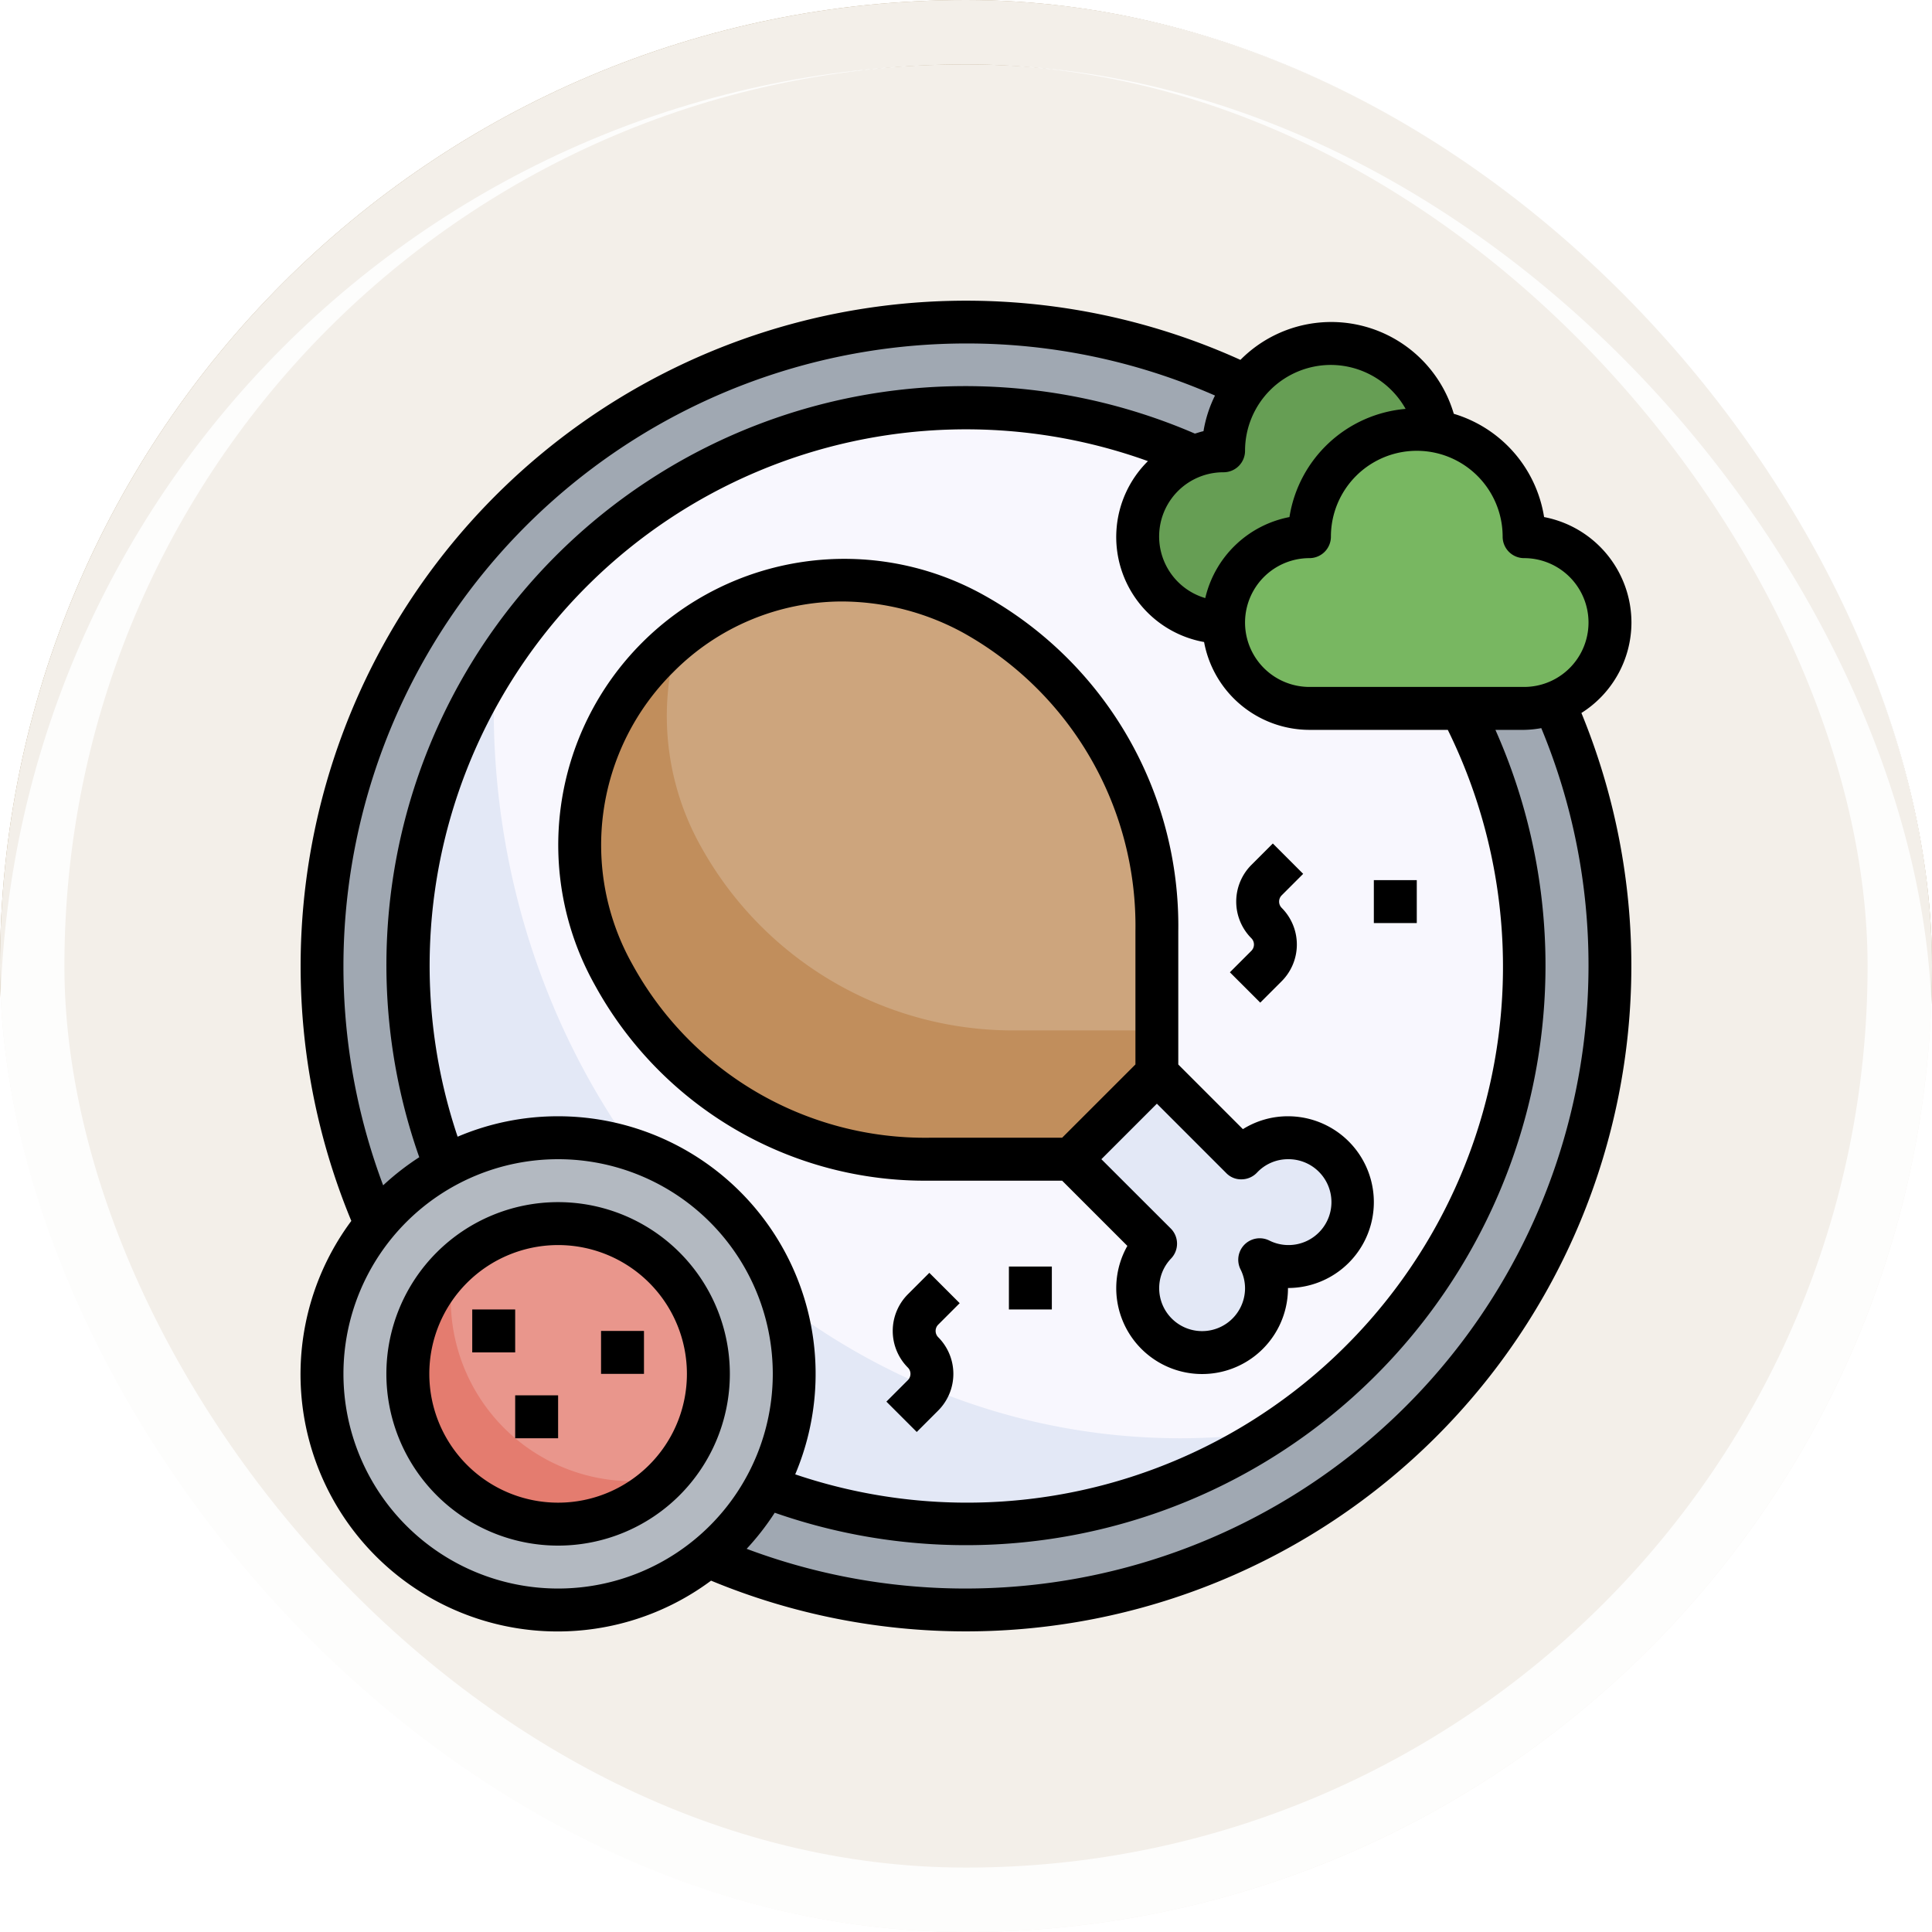 <svg xmlns="http://www.w3.org/2000/svg" xmlns:xlink="http://www.w3.org/1999/xlink" width="90" height="90" viewBox="0 0 90 90">
  <defs>
    <filter id="Rectángulo_400898" x="0" y="0" width="90" height="90" filterUnits="userSpaceOnUse">
      <feOffset dy="3" input="SourceAlpha"/>
      <feGaussianBlur stdDeviation="3" result="blur"/>
      <feFlood flood-opacity="0.161" result="color"/>
      <feComposite operator="out" in="SourceGraphic" in2="blur"/>
      <feComposite operator="in" in="color"/>
      <feComposite operator="in" in2="SourceGraphic"/>
    </filter>
  </defs>
  <g id="Grupo_1108450" data-name="Grupo 1108450" transform="translate(-1176.051 -5505)">
    <g data-type="innerShadowGroup">
      <rect id="Rectángulo_400898-2" data-name="Rectángulo 400898" width="90" height="90" rx="45" transform="translate(1176.051 5505)" fill="#997b4d" opacity="0.859"/>
      <g transform="matrix(1, 0, 0, 1, 1176.05, 5505)" filter="url(#Rectángulo_400898)">
        <rect id="Rectángulo_400898-3" data-name="Rectángulo 400898" width="90" height="90" rx="45" fill="#fff" opacity="0.859"/>
      </g>
      <g id="Rectángulo_400898-4" data-name="Rectángulo 400898" transform="translate(1176.051 5505)" fill="none" stroke="#fff" stroke-width="3" opacity="0.859">
        <rect width="90" height="90" rx="45" stroke="none"/>
        <rect x="1.5" y="1.5" width="87" height="87" rx="43.5" fill="none"/>
      </g>
    </g>
    <g id="Grupo_1108436" data-name="Grupo 1108436" transform="translate(1189.05 5518)">
      <circle id="Elipse_11683" data-name="Elipse 11683" cx="30" cy="30" r="30" transform="translate(2 2)" fill="#a0a8b2"/>
      <circle id="Elipse_11684" data-name="Elipse 11684" cx="26" cy="26" r="26" transform="translate(6 6)" fill="#e3e8f6"/>
      <path id="Trazado_896671" data-name="Trazado 896671" d="M32,6A25.975,25.975,0,0,0,10.055,18.064C10.021,18.7,10,19.35,10,20c0,18.778,14.327,34,32,34a30.347,30.347,0,0,0,4.351-.321A26,26,0,0,0,32,6Z" fill="#f8f7fe"/>
      <path id="Trazado_896672" data-name="Trazado 896672" d="M50,43a2.994,2.994,0,0,0-5.17-2.063l-3.883-3.884-4,4,3.883,3.884a3.008,3.008,0,1,0,4.853.746A2.961,2.961,0,0,0,47,46a3,3,0,0,0,3-3Z" fill="#e3e8f6"/>
      <path id="Trazado_896673" data-name="Trazado 896673" d="M40.893,37V30.379a16.706,16.706,0,0,0-8.569-14.793A12.331,12.331,0,0,0,15.58,32.4,16.614,16.614,0,0,0,30.314,41h6.579l.054.053,4-4Z" fill="#c18e5c"/>
      <path id="Trazado_896674" data-name="Trazado 896674" d="M40.893,35V30.379a16.706,16.706,0,0,0-8.569-14.793,12.147,12.147,0,0,0-13.733,1.185A12.435,12.435,0,0,0,19.633,26.4,16.617,16.617,0,0,0,34.367,35Z" fill="#cda57d"/>
      <path id="Trazado_896675" data-name="Trazado 896675" d="M54,16a4,4,0,0,0,0-8A5,5,0,0,0,44,8a4,4,0,0,0,0,8Z" fill="#669e54"/>
      <path id="Trazado_896676" data-name="Trazado 896676" d="M58,20a4,4,0,0,0,0-8,5,5,0,0,0-10,0,4,4,0,0,0,0,8Z" fill="#78b761"/>
      <circle id="Elipse_11685" data-name="Elipse 11685" cx="11" cy="11" r="11" transform="translate(2 40)" fill="#b3b9c1"/>
      <circle id="Elipse_11686" data-name="Elipse 11686" cx="7" cy="7" r="7" transform="translate(6 44)" fill="#e47c6f"/>
      <path id="Trazado_896677" data-name="Trazado 896677" d="M13,44a6.969,6.969,0,0,0-4.854,1.964,8.47,8.47,0,0,0,9.89,9.89A6.994,6.994,0,0,0,13,44Z" fill="#e9968c"/>
      <path id="Trazado_896678" data-name="Trazado 896678" d="M63,16a5.008,5.008,0,0,0-4.069-4.913,6,6,0,0,0-4.207-4.811,5.951,5.951,0,0,0-9.939-2.512A31,31,0,0,0,3.367,43.875,11.977,11.977,0,0,0,20.125,60.633a31,31,0,0,0,40.544-40.42A4.991,4.991,0,0,0,63,16Zm-6-4a1,1,0,0,0,1,1,3,3,0,0,1,0,6H48a3,3,0,0,1,0-6,1,1,0,0,0,1-1,4,4,0,0,1,8,0ZM13,39a11.915,11.915,0,0,0-4.681.952A24.986,24.986,0,0,1,40.476,8.481a4.97,4.97,0,0,0,2.616,8.427A5,5,0,0,0,48,21h6.445a24.965,24.965,0,0,1-30.4,34.681A12,12,0,0,0,13,39ZM49,4a4.007,4.007,0,0,1,3.48,2.048,5.994,5.994,0,0,0-5.411,5.039,5,5,0,0,0-3.922,3.774A2.991,2.991,0,0,1,44,9a1,1,0,0,0,1-1,4,4,0,0,1,4-4ZM32,3A28.715,28.715,0,0,1,43.6,5.426a5.908,5.908,0,0,0-.536,1.661c-.137.026-.264.075-.4.112A26.966,26.966,0,0,0,6.532,40.908,12.13,12.13,0,0,0,4.85,42.217,29.021,29.021,0,0,1,32,3ZM3,51A10,10,0,1,1,13,61,10,10,0,0,1,3,51ZM61,32A29.021,29.021,0,0,1,21.783,59.15a12.114,12.114,0,0,0,1.308-1.681A27,27,0,0,0,56.663,21H58a4.871,4.871,0,0,0,.8-.081A28.774,28.774,0,0,1,61,32Z"/>
      <path id="Trazado_896679" data-name="Trazado 896679" d="M13,43a8,8,0,1,0,8,8,8,8,0,0,0-8-8Zm0,14a6,6,0,1,1,6-6,6,6,0,0,1-6,6Z"/>
      <path id="Trazado_896680" data-name="Trazado 896680" d="M9,48h2v2H9Z"/>
      <path id="Trazado_896681" data-name="Trazado 896681" d="M15,49h2v2H15Z"/>
      <path id="Trazado_896682" data-name="Trazado 896682" d="M11,52h2v2H11Z"/>
      <path id="Trazado_896683" data-name="Trazado 896683" d="M36.479,42l3.039,3.039A4,4,0,1,0,47,47a4,4,0,0,0,0-8,3.947,3.947,0,0,0-2.1.6l-3.01-3.011v-6.21A17.626,17.626,0,0,0,32.79,14.7,13.33,13.33,0,0,0,14.7,32.866,17.538,17.538,0,0,0,30.314,42Zm7.644-.355a.957.957,0,0,0,.72.293,1,1,0,0,0,.712-.311A1.979,1.979,0,0,1,47,41a2,2,0,1,1-.875,3.786,1,1,0,0,0-1.338,1.34A1.974,1.974,0,0,1,45,47a2,2,0,1,1-3.445-1.374,1,1,0,0,0-.018-1.4L38.307,41l2.586-2.586ZM16.462,31.927a11.337,11.337,0,0,1,1.9-13.614,11.084,11.084,0,0,1,7.873-3.294,11.877,11.877,0,0,1,5.618,1.448,15.632,15.632,0,0,1,8.041,13.912v6.207L36.479,40H30.314a15.546,15.546,0,0,1-13.852-8.073Z"/>
      <path id="Trazado_896684" data-name="Trazado 896684" d="M46.708,32.707a2.419,2.419,0,0,0,0-3.414.415.415,0,0,1,0-.586l1-1-1.414-1.414-1,1a2.419,2.419,0,0,0,0,3.414.415.415,0,0,1,0,.586l-1,1,1.414,1.414Z"/>
      <path id="Trazado_896685" data-name="Trazado 896685" d="M31.707,47.707l-1.414-1.414-1,1a2.419,2.419,0,0,0,0,3.414.415.415,0,0,1,0,.586l-1,1,1.414,1.414,1-1a2.419,2.419,0,0,0,0-3.414.415.415,0,0,1,0-.586Z"/>
      <path id="Trazado_896686" data-name="Trazado 896686" d="M51,28h2v2H51Z"/>
      <path id="Trazado_896687" data-name="Trazado 896687" d="M34,46h2v2H34Z"/>
    </g>
  </g>
</svg>
